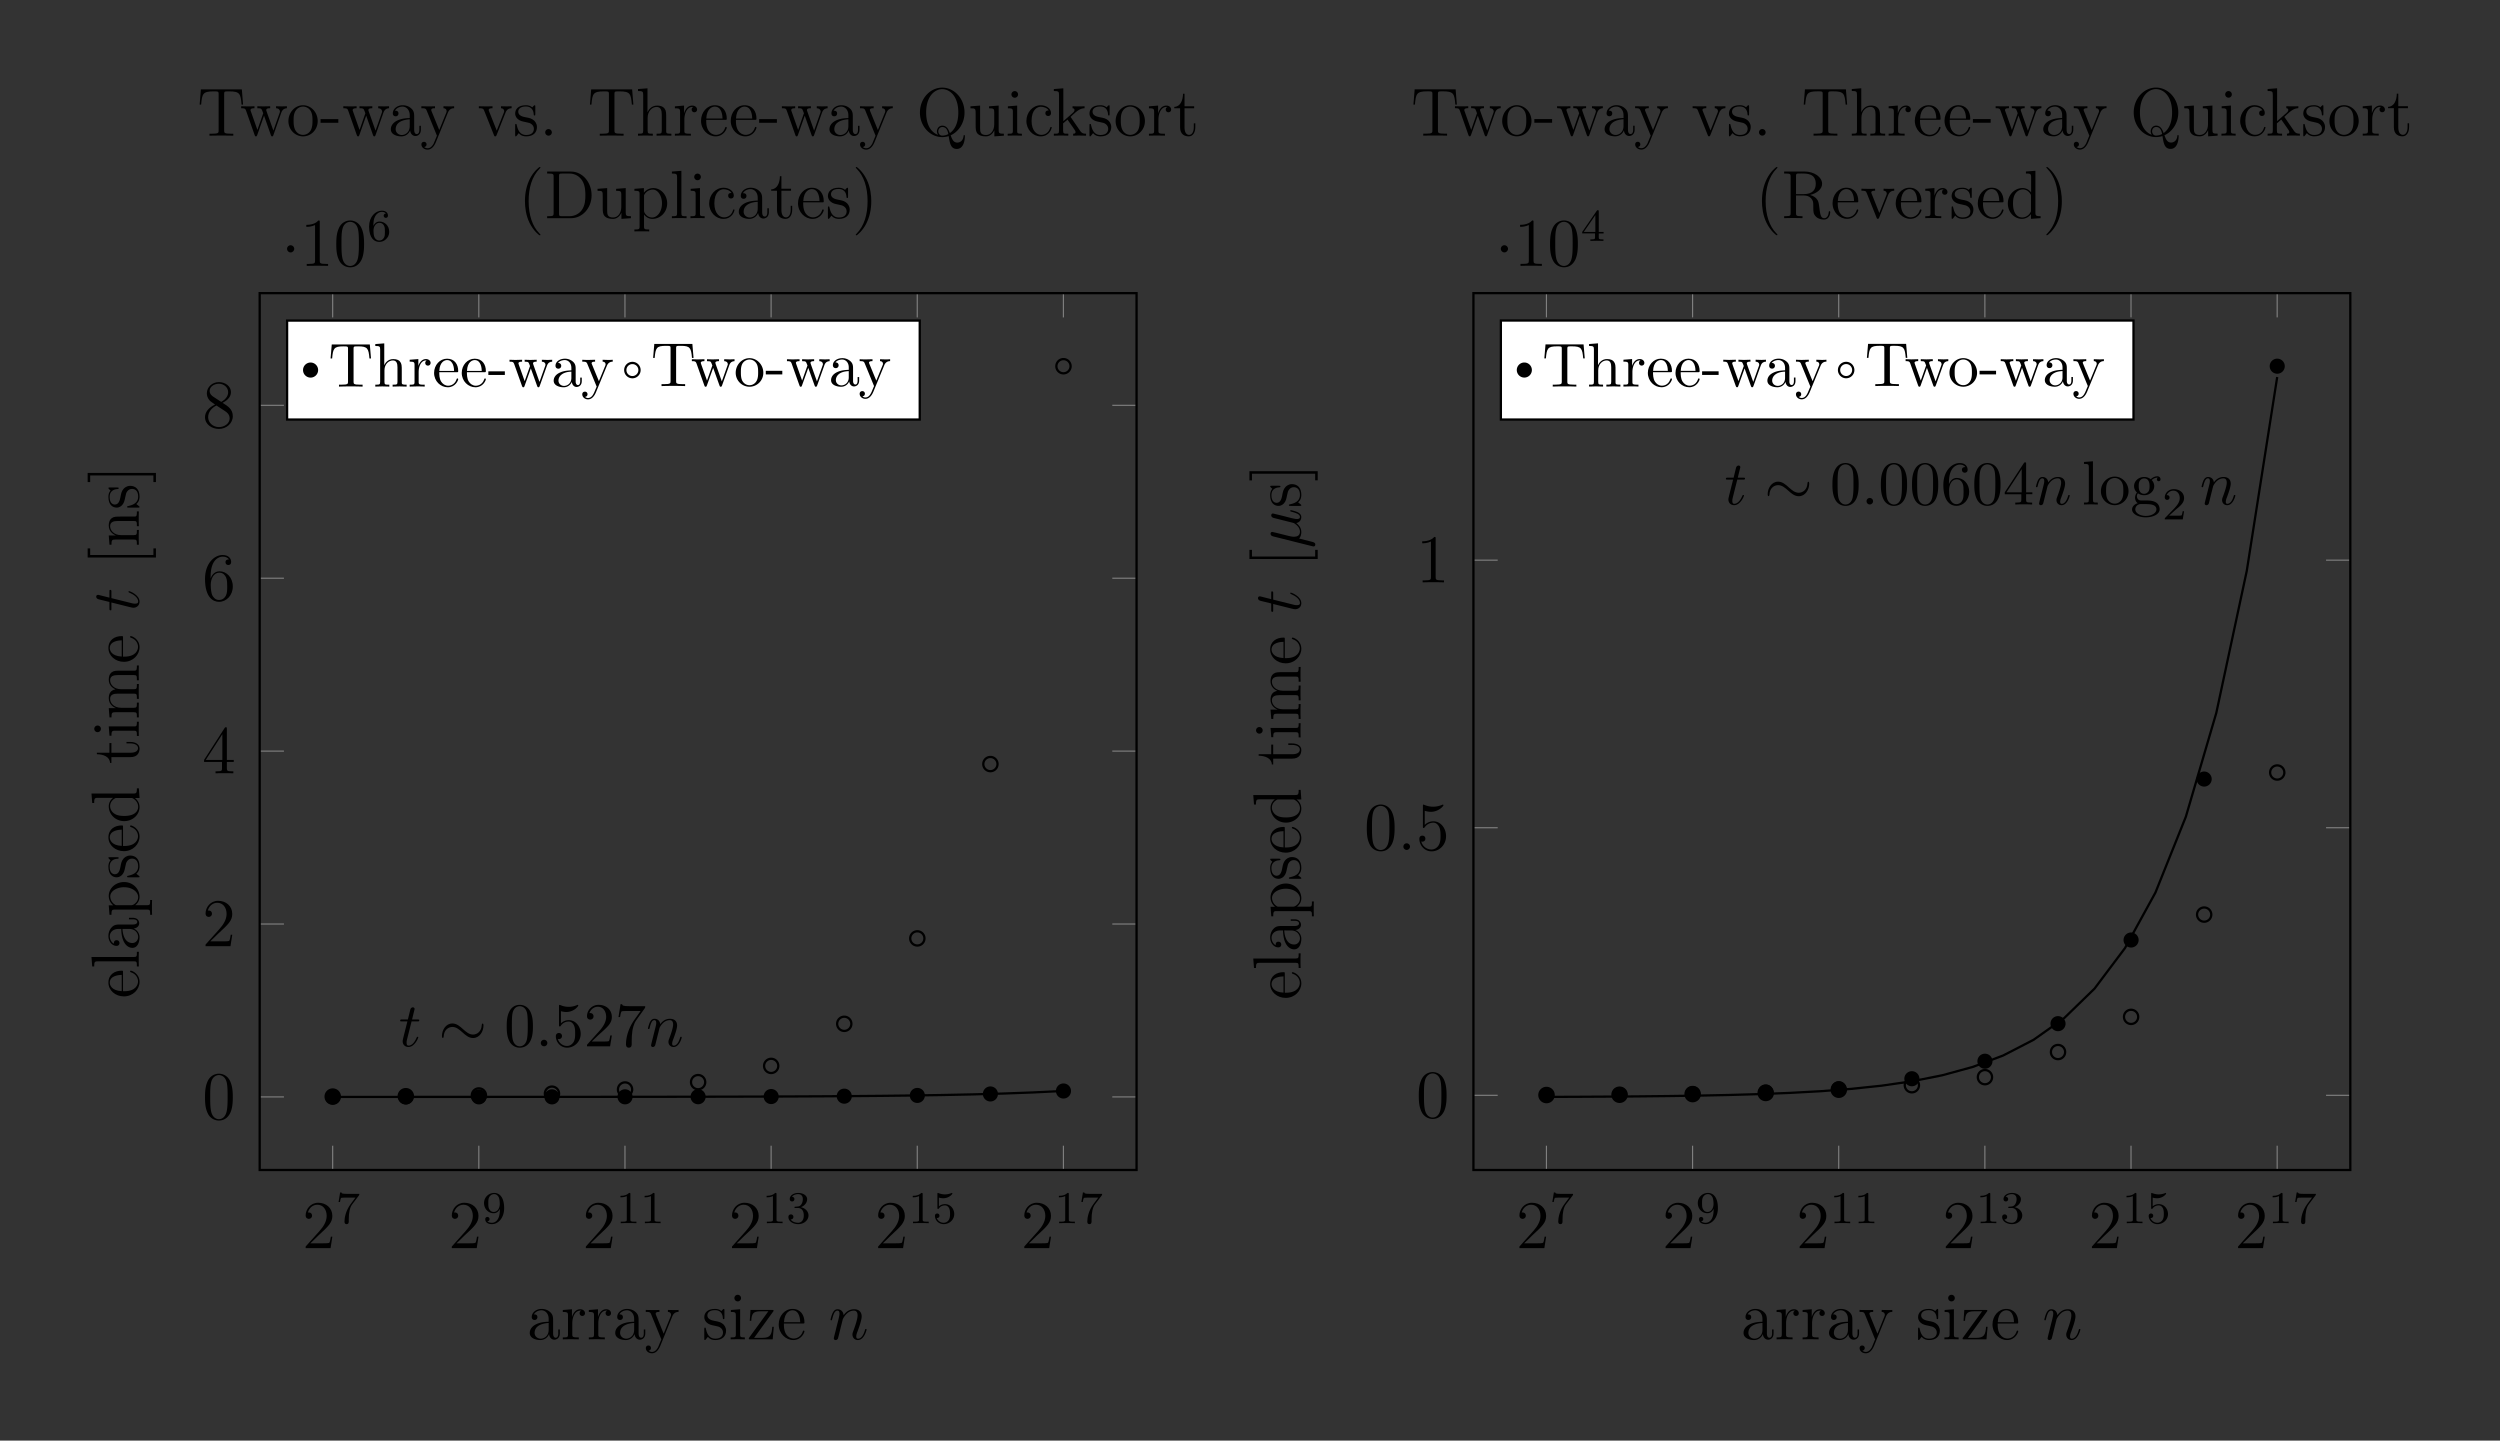 <svg xmlns="http://www.w3.org/2000/svg" xmlns:xlink="http://www.w3.org/1999/xlink" width="437.9pt" height="252.33pt" viewBox="0 0 437.9 252.33"><rect x="0" y="0" width="437.9" height="252.33" fill="#333333" stroke="none"/><defs><path id="aw" d="M1.722-.263c.3.275.742.383 1.148.383.766 0 1.292-.515 1.567-.885.12.633.622.885 1.04.885q.54 0 .862-.646c.191-.407.359-1.136.359-1.184 0-.06-.048-.108-.12-.108-.108 0-.12.06-.167.24-.18.705-.407 1.458-.897 1.458-.347 0-.371-.31-.371-.55 0-.275.107-.705.191-1.064l.335-1.292c.048-.227.18-.765.24-.98.071-.288.203-.802.203-.85 0-.18-.144-.299-.323-.299-.108 0-.36.048-.455.407l-.837 3.325c-.06.239-.06.263-.215.454-.144.204-.61.85-1.364.85-.67 0-.885-.491-.885-1.053 0-.347.108-.766.156-.969l.538-2.153c.06-.227.155-.61.155-.681 0-.192-.155-.3-.31-.3-.108 0-.371.037-.467.42L.371 2.068c-.012.06-.036.132-.036.203 0 .18.143.3.323.3.347 0 .418-.276.502-.61z"/><path id="am" d="M2.2-.574a.584.584 0 0 0-.573-.586.584.584 0 0 0-.586.574c0 .347.287.586.574.586A.584.584 0 0 0 2.2-.574"/><path id="E" d="M2.464-3.504c.024-.072.323-.67.765-1.053a1.74 1.74 0 0 1 1.184-.478c.479 0 .646.359.646.837 0 .682-.49 2.045-.73 2.691-.107.287-.167.443-.167.658 0 .538.37.969.945.969 1.112 0 1.53-1.759 1.53-1.83 0-.06-.047-.108-.119-.108-.107 0-.12.036-.18.24C6.065-.599 5.61-.12 5.144-.12c-.12 0-.311-.012-.311-.394 0-.3.131-.658.203-.826.24-.657.742-1.997.742-2.679 0-.717-.419-1.255-1.328-1.255-1.064 0-1.626.753-1.842 1.052-.036-.682-.526-1.052-1.052-1.052-.383 0-.646.227-.85.634C.49-4.21.324-3.492.324-3.444s.048.107.131.107c.096 0 .108-.012.18-.287.191-.73.407-1.411.885-1.411.275 0 .37.191.37.55 0 .263-.119.73-.203 1.1l-.335 1.292c-.047.227-.179.765-.239.98C1.03-.8.897-.238.897-.178c0 .167.132.299.311.299a.46.46 0 0 0 .407-.252c.024-.06.131-.478.191-.717l.263-1.077z"/><path id="K" d="M2.404-4.808h1.1c.228 0 .347 0 .347-.215 0-.132-.072-.132-.31-.132H2.487L2.93-6.9c.048-.167.048-.191.048-.275 0-.191-.155-.299-.31-.299-.097 0-.372.036-.467.419l-.467 1.901H.61c-.24 0-.347 0-.347.227 0 .12.084.12.311.12H1.64L.849-1.65c-.096.418-.131.538-.131.693C.718-.395 1.112.12 1.782.12c1.208 0 1.854-1.747 1.854-1.83 0-.072-.048-.108-.12-.108-.024 0-.072 0-.095.048-.012.012-.024.024-.108.215C3.062-.957 2.512-.12 1.818-.12c-.359 0-.383-.299-.383-.562 0-.012 0-.239.036-.382z"/><path id="x" d="M5.669-1.064v-.67h-.263v.67c0 .681-.287.777-.455.777-.454 0-.454-.634-.454-.813v-2.093c0-.646 0-1.125-.526-1.591-.419-.383-.957-.55-1.483-.55-.981 0-1.735.646-1.735 1.423 0 .347.228.514.503.514.287 0 .49-.203.49-.49 0-.49-.43-.49-.61-.49.275-.503.85-.718 1.328-.718.55 0 1.256.455 1.256 1.53v.48C1.316-3.05.407-2.046.407-1.126c0 .946 1.1 1.245 1.83 1.245A1.63 1.63 0 0 0 3.79-.933c.048.562.419.993.933.993.251 0 .945-.168.945-1.124m-1.95-.622C3.72-.514 2.847-.12 2.333-.12c-.586 0-1.076-.43-1.076-1.004 0-1.579 2.033-1.722 2.464-1.746z"/><path id="Y" d="M4.856-1.423c0-.108-.084-.108-.12-.108-.107 0-.12.036-.155.18-.263.849-.91 1.207-1.555 1.207-.73 0-1.698-.633-1.698-2.451 0-1.986 1.016-2.476 1.614-2.476.455 0 1.112.18 1.388.646-.144 0-.587 0-.587.49 0 .287.204.49.49.49.276 0 .503-.167.503-.514 0-.801-.837-1.375-1.806-1.375C1.53-5.334.42-4.09.42-2.584.419-1.051 1.567.12 2.919.12c1.578 0 1.937-1.436 1.937-1.543"/><path id="ab" d="M8.288-4.007c0-2.308-1.614-4.162-3.6-4.162H.502v.347h.24c.86 0 .897.12.897.562v6.351c0 .443-.036.562-.897.562h-.24V0h4.186c1.998 0 3.6-1.794 3.6-4.007M7.2-4.019c0 .67-.012 1.794-.694 2.68-.394.502-1.112.992-2.117.992H3.134c-.527 0-.55-.084-.55-.478v-6.518c0-.395.023-.479.55-.479h1.255c.993 0 1.782.479 2.273 1.268.538.85.538 2.057.538 2.535"/><path id="H" d="M6.16 0v-.347c-.814 0-.91-.084-.91-.67V-8.3l-1.662.131v.347c.813 0 .909.084.909.67v2.643a1.86 1.86 0 0 0-1.495-.765C1.615-5.274.419-4.102.419-2.571c0 1.519 1.136 2.69 2.451 2.69.91 0 1.436-.597 1.603-.825V.12zM4.472-1.4c0 .216 0 .252-.167.515-.287.419-.778.765-1.376.765-.31 0-1.602-.12-1.602-2.44 0-.86.143-1.339.406-1.734.24-.37.718-.741 1.316-.741.741 0 1.16.538 1.28.73.143.203.143.227.143.442z"/><path id="D" d="M4.868-1.423c0-.072-.06-.12-.132-.12-.096 0-.12.06-.143.12C4.282-.42 3.48-.143 2.978-.143s-1.71-.335-1.71-2.404v-.228H4.58c.263 0 .287 0 .287-.227 0-1.208-.646-2.332-2.093-2.332C1.41-5.334.359-4.102.359-2.62.359-1.041 1.579.12 2.906.12c1.424 0 1.962-1.292 1.962-1.543m-.742-1.579H1.28c.095-1.878 1.148-2.093 1.483-2.093 1.28 0 1.351 1.686 1.363 2.093"/><path id="V" d="M6.231 0v-.347c-.598 0-.897 0-.909-.359v-2.2c0-1.113 0-1.447-.275-1.83-.347-.467-.909-.538-1.315-.538-1.029 0-1.507.777-1.675 1.148h-.012V-8.3L.383-8.17v.347c.813 0 .909.084.909.67v6.267c0 .538-.132.538-.91.538V0c.312-.024.958-.024 1.292-.024.347 0 .993 0 1.304.024v-.347c-.765 0-.909 0-.909-.538V-3.11c0-1.255.825-1.925 1.567-1.925s.909.61.909 1.34v2.81c0 .538-.132.538-.91.538V0c.312-.024.958-.024 1.293-.024.346 0 .992 0 1.303.024"/><path id="S" d="M3.241-2.26v-.646H.131v.646z"/><path id="B" d="M2.882 0v-.347c-.777 0-.825-.06-.825-.526v-4.401l-1.626.131v.347c.765 0 .873.072.873.658v3.253c0 .538-.132.538-.91.538V0c.336-.024.91-.024 1.256-.024.132 0 .826 0 1.232.024m-.67-7.224a.58.58 0 1 0-.586.574.576.576 0 0 0 .587-.574"/><path id="Z" d="M5.98 0v-.347c-.323 0-.694 0-1.029-.49L3.35-3.17l-.084-.12c0-.036.754-.682.85-.777.824-.718 1.35-.73 1.602-.742v-.347c-.24.024-.55.024-.91.024-.31 0-.92 0-1.195-.024v.347c.203.012.347.12.347.311 0 .24-.251.455-.251.455l-1.71 1.506V-8.3L.334-8.17v.347c.813 0 .909.084.909.67v6.267c0 .538-.132.538-.91.538V0c.336-.024.91-.024 1.269-.024s.933 0 1.267.024v-.347c-.765 0-.909 0-.909-.538v-1.268l.766-.67 1.148 1.65c.18.252.263.384.263.551 0 .215-.167.275-.418.275V0c.299-.024.885-.024 1.208-.024.514 0 .538 0 1.052.024"/><path id="F" d="M2.966 0v-.347c-.765 0-.909 0-.909-.538V-8.3L.395-8.17v.347c.813 0 .909.084.909.67v6.267c0 .538-.132.538-.91.538V0c.336-.024.922-.024 1.28-.024s.957 0 1.292.024"/><path id="J" d="M9.484 0v-.347c-.598 0-.897 0-.909-.359v-2.2c0-1.113 0-1.447-.275-1.83-.347-.467-.909-.538-1.315-.538-.993 0-1.495.717-1.687 1.184-.167-.921-.813-1.184-1.566-1.184-1.16 0-1.615.992-1.71 1.232h-.013v-1.232l-1.626.131v.347c.813 0 .909.084.909.67v3.241c0 .538-.132.538-.91.538V0c.312-.024.958-.024 1.292-.024.347 0 .993 0 1.304.024v-.347c-.765 0-.909 0-.909-.538V-3.11c0-1.255.825-1.925 1.567-1.925s.909.61.909 1.34v2.81c0 .538-.132.538-.91.538V0c.312-.024.958-.024 1.293-.024.346 0 .992 0 1.303.024v-.347c-.765 0-.909 0-.909-.538V-3.11c0-1.255.825-1.925 1.567-1.925s.909.61.909 1.34v2.81c0 .538-.132.538-.909.538V0c.31-.024.957-.024 1.292-.024.346 0 .992 0 1.303.024"/><path id="R" d="M5.49-2.56c0-1.542-1.172-2.774-2.56-2.774C1.495-5.334.36-4.066.36-2.56.359-1.03 1.555.12 2.919.12c1.41 0 2.57-1.172 2.57-2.68m-.91-.107c0 .419 0 1.16-.31 1.722a1.56 1.56 0 0 1-1.34.801c-.442 0-.98-.19-1.327-.777-.323-.538-.335-1.244-.335-1.746 0-.455 0-1.184.37-1.722a1.53 1.53 0 0 1 1.28-.706c.467 0 .969.215 1.292.682.37.55.37 1.303.37 1.746"/><path id="G" d="M6.076-2.583c0-1.52-1.125-2.691-2.428-2.691-1.053 0-1.615.753-1.65.801v-.801l-1.663.131v.347c.837 0 .909.084.909.61v5.621c0 .538-.132.538-.91.538v.347c.312-.024.958-.024 1.293-.024.346 0 .992 0 1.303.024v-.347c-.765 0-.909 0-.909-.538v-2.08c.216.298.706.765 1.471.765 1.376 0 2.584-1.16 2.584-2.703m-.91 0c0 1.423-.813 2.463-1.733 2.463a1.4 1.4 0 0 1-.957-.382c-.275-.275-.455-.515-.455-.85v-2.463c0-.227 0-.24.132-.43a1.72 1.72 0 0 1 1.4-.766c.896 0 1.614 1.088 1.614 2.428"/><path id="aa" d="M3.887 2.906c0-.036 0-.06-.203-.263C2.488 1.435 1.818-.538 1.818-2.978c0-2.32.562-4.318 1.95-5.729.119-.108.119-.131.119-.167 0-.072-.06-.096-.108-.096-.155 0-1.136.861-1.722 2.033-.61 1.208-.885 2.488-.885 3.959 0 1.064.168 2.488.79 3.767.705 1.436 1.686 2.213 1.817 2.213.048 0 .108-.024.108-.096"/><path id="ac" d="M3.373-2.978c0-.909-.12-2.392-.79-3.78C1.878-8.192.897-8.97.765-8.97c-.047 0-.107.024-.107.096 0 .036 0 .06.203.263C2.057-7.403 2.727-5.43 2.727-2.99c0 2.32-.562 4.318-1.95 5.729-.12.107-.12.131-.12.167 0 .072.06.096.108.096.156 0 1.137-.861 1.723-2.033.61-1.22.885-2.512.885-3.947"/><path id="U" d="M2.2-.586a.58.58 0 0 0-.573-.574.577.577 0 0 0-.586.574.58.58 0 1 0 1.16 0"/><path id="W" d="M8.516.12c0-.12 0-.228-.12-.228-.096 0-.096.084-.108.168-.083.86-.67 1.148-1.088 1.148-.61 0-.885-.443-1.172-1.28C7.32-.634 8.456-2.129 8.456-4.054c0-2.476-1.818-4.366-3.9-4.366-2.128 0-3.91 1.914-3.91 4.366C.646-1.65 2.416.25 4.556.25c.395 0 .802-.072 1.125-.18.191 1.22.347 2.25 1.423 2.25 1.4 0 1.412-2.094 1.412-2.201M7.367-4.066c0 1.71-.526 2.942-1.483 3.612-.203-.598-.538-1.304-1.315-1.304-.598 0-.945.514-.945 1.005 0 .322.167.574.191.61-.885-.311-2.08-1.34-2.08-3.923 0-2.978 1.614-4.09 2.81-4.09 1.256 0 2.822 1.147 2.822 4.09M5.621-.287a2.3 2.3 0 0 1-1.064.275c-.515 0-.694-.466-.694-.753 0-.347.251-.754.706-.754.681 0 .92.562 1.052 1.232"/><path id="ax" d="M8.575-1.04c0-.072 0-.18-.131-.18-.12 0-.12.072-.132.191-.06.718-.406 1.041-.79 1.041-.55 0-.669-.562-.765-1.196l-.12-.897c-.083-.598-.13-.98-.49-1.352-.131-.131-.442-.454-1.1-.633 1.184-.275 2.105-1.029 2.105-1.95 0-1.16-1.351-2.153-3.074-2.153H.502v.347h.24c.86 0 .897.12.897.562v6.351c0 .443-.036.562-.897.562h-.24V0c.275-.024 1.256-.024 1.603-.024s1.34 0 1.615.024v-.347h-.24c-.86 0-.897-.12-.897-.562v-3.062h1.388c.466 0 .909.132 1.232.467.406.454.406.705.406 1.53 0 .945 0 1.256.526 1.77.18.18.682.455 1.352.455.933 0 1.088-1.04 1.088-1.292M6.04-6.017c0 1.04-.562 1.806-2.117 1.806h-1.34v-3.133c0-.276 0-.419.252-.467.107-.012.466-.012.705-.012.969 0 2.5 0 2.5 1.806"/><path id="y" d="M4.222-4.58c0-.36-.323-.694-.837-.694-1.017 0-1.364 1.1-1.436 1.327h-.011v-1.327l-1.603.131v.347c.813 0 .909.084.909.67v3.241c0 .538-.132.538-.91.538V0c.336-.024.994-.024 1.352-.024.323 0 1.172 0 1.448.024v-.347h-.24c-.873 0-.897-.131-.897-.562v-1.878c0-1.16.479-2.248 1.4-2.248.095 0 .12 0 .167.012-.096.048-.287.12-.287.442a.46.46 0 0 0 .466.479c.24 0 .479-.156.479-.479"/><path id="A" d="M4.21-1.519c0-.646-.395-1.028-.502-1.136-.431-.37-.754-.443-1.543-.586-.359-.072-1.232-.24-1.232-.957 0-.37.251-.92 1.327-.92 1.304 0 1.376 1.111 1.4 1.482.012.096.095.096.131.096.132 0 .132-.06.132-.275V-5.06c0-.215 0-.275-.12-.275-.095 0-.323.263-.406.37-.371-.298-.742-.37-1.125-.37-1.447 0-1.877.79-1.877 1.447 0 .132 0 .55.454.969.383.335.79.418 1.34.526.657.132.813.167 1.112.407.215.179.37.442.37.777 0 .514-.298 1.088-1.35 1.088C1.53-.12.956-.574.693-1.77c-.048-.215-.06-.24-.06-.24-.024-.047-.072-.047-.108-.047-.131 0-.131.06-.131.275v1.627c0 .215 0 .275.12.275.06 0 .071-.012.274-.264.06-.083.06-.107.24-.299.454.563 1.1.563 1.303.563C3.588.12 4.21-.574 4.21-1.52"/><path id="P" d="M8.025-5.442 7.81-8.109H.634L.419-5.442h.263c.167-1.89.275-2.32 2.164-2.32.216 0 .55 0 .646.024.24.036.251.18.251.454V-.92c0 .407 0 .574-1.172.574h-.43V0c.383-.024 1.614-.024 2.08-.024s1.711 0 2.094.024v-.347h-.43c-1.173 0-1.173-.167-1.173-.574v-6.363c0-.299.024-.406.216-.454.095-.024.442-.024.67-.024 1.889 0 1.997.43 2.164 2.32z"/><path id="I" d="M3.899-1.483v-.682h-.263v.658c0 .861-.347 1.363-.813 1.363-.814 0-.814-1.112-.814-1.315v-3.349h1.687v-.347H2.009v-2.2h-.263c-.012 1.124-.442 2.272-1.53 2.308v.24h1.016v3.324C1.232-.155 2.117.12 2.75.12c.753 0 1.148-.742 1.148-1.603"/><path id="X" d="M6.231 0v-.347c-.813 0-.909-.084-.909-.67v-4.257l-1.686.131v.347c.813 0 .909.084.909.67v2.14C4.545-.968 4.007-.12 3.11-.12c-.981 0-1.04-.562-1.04-1.196v-3.958l-1.687.131v.347c.909 0 .909.036.909 1.1v1.794c0 .742 0 1.172.358 1.567.288.311.778.455 1.388.455.203 0 .586 0 .993-.347.346-.275.538-.73.538-.73V.12z"/><path id="T" d="M5.956-4.808v-.347c-.347.024-.514.024-.885.024l-.98-.024v.347c.502.024.561.383.561.514 0 .108-.023.168-.083.311L3.349-.897 2.009-4.27c-.06-.167-.071-.167-.071-.227 0-.31.454-.31.67-.31v-.348c-.3.024-.922.024-1.245.024L.215-5.155v.347c.67 0 .79.048.933.419l1.71 4.281c.06.168.084.228.228.228.083 0 .155-.024.239-.228l1.555-3.91c.107-.264.31-.778 1.076-.79"/><path id="Q" d="M8.228-4.808v-.347c-.299.024-.514.024-.885.024l-1.016-.024v.347c.538.024.682.347.682.574 0 0 0 .096-.048.215L5.86-.885 4.663-4.27c-.06-.143-.06-.167-.06-.203 0-.335.443-.335.694-.335v-.347c-.335.024-.825.024-1.172.024L3.05-5.155v.347c.454 0 .61.024.741.18.06.071.204.466.287.705L3.062-1.005 1.914-4.258c-.06-.155-.06-.18-.06-.227 0-.323.466-.323.693-.323v-.347c-.299.024-.897.024-1.22.024L.216-5.155v.347c.61 0 .73.048.861.43L2.583-.095c.048.132.084.216.216.216.107 0 .167-.036.227-.228l1.196-3.408L5.418-.108c.06.192.12.228.227.228.132 0 .168-.084.215-.216l1.376-3.923c.263-.753.79-.777.992-.789"/><path id="z" d="M5.956-4.808v-.347c-.347.024-.514.024-.897.024l-.969-.024v.347c.443.024.55.3.55.514 0 .108-.023.168-.071.287L3.349-.993 2.02-4.246c-.072-.167-.072-.251-.072-.251 0-.31.42-.31.658-.31v-.348c-.31.024-.897.024-1.232.024l-1.16-.024v.347c.694 0 .79.06.945.43L2.942 0c-.526 1.268-.526 1.292-.574 1.387-.203.36-.526.814-1.064.814-.371 0-.598-.216-.598-.216s.418-.047.418-.466a.433.433 0 0 0-.442-.443c-.204 0-.455.12-.455.467 0 .454.443.897 1.077.897.67 0 1.16-.586 1.47-1.34l2.07-5.095c.323-.801.885-.813 1.112-.813"/><path id="C" d="M4.7-2.2h-.263C4.33-.838 4.127-.264 2.703-.264H1.256l3.3-4.557c.108-.131.108-.155.108-.203 0-.132-.083-.132-.287-.132H.622L.49-3.253h.263c.072-1.22.3-1.663 1.603-1.663h1.387l-3.42 4.7C.323 0 .347 0 .61 0h3.899z"/><path id="aj" d="M5.27-.971v-.611h-.273v.611c0 .633-.273.698-.393.698-.36 0-.404-.49-.404-.545V-3c0-.458 0-.884-.392-1.288a2.08 2.08 0 0 0-1.495-.6c-.895 0-1.647.513-1.647 1.233 0 .327.218.513.501.513a.48.48 0 0 0 .502-.502c0-.13-.054-.49-.556-.502.294-.382.829-.502 1.178-.502.535 0 1.157.426 1.157 1.397v.403c-.557.033-1.32.066-2.008.393-.818.371-1.09.939-1.09 1.419C.35-.153 1.406.12 2.094.12a1.51 1.51 0 0 0 1.429-.95c.044.437.338.895.85.895.23 0 .896-.152.896-1.036m-1.822-.556C3.448-.491 2.662-.12 2.17-.12c-.534 0-.982-.382-.982-.927 0-.6.458-1.506 2.259-1.571z"/><path id="ag" d="M4.528-1.298c0-.11-.088-.131-.142-.131-.098 0-.12.065-.142.153C3.862-.153 2.88-.153 2.771-.153c-.545 0-.982-.327-1.233-.73-.327-.524-.327-1.244-.327-1.637h3.044c.24 0 .273 0 .273-.23 0-1.08-.59-2.138-1.953-2.138-1.266 0-2.27 1.124-2.27 2.488 0 1.462 1.146 2.52 2.4 2.52 1.332 0 1.823-1.211 1.823-1.418m-.72-1.451H1.222c.065-1.626.982-1.899 1.353-1.899 1.123 0 1.233 1.473 1.233 1.899"/><path id="ae" d="M5.837 0v-.338c-.567 0-.84 0-.851-.328v-2.083c0-.939 0-1.277-.338-1.67-.153-.185-.513-.403-1.146-.403-.916 0-1.396.654-1.57 1.047H1.92v-3.797l-1.57.12v.339c.763 0 .85.076.85.61v5.674c0 .49-.12.49-.85.49V0l1.232-.033L2.804 0v-.338c-.731 0-.851 0-.851-.491v-2.008c0-1.134.775-1.745 1.473-1.745.687 0 .807.589.807 1.21v2.543c0 .49-.12.49-.85.49V0l1.232-.033z"/><path id="ah" d="M3.011-2.04v-.633H.12v.633z"/><path id="al" d="M5.139-2.335c0-1.396-1.091-2.553-2.411-2.553-1.364 0-2.423 1.19-2.423 2.553A2.435 2.435 0 0 0 2.717.12a2.43 2.43 0 0 0 2.422-2.455m-.906-.087c0 .393 0 .982-.24 1.462-.24.49-.72.807-1.265.807-.47 0-.95-.229-1.244-.73-.273-.48-.273-1.146-.273-1.539 0-.426 0-1.015.262-1.495a1.46 1.46 0 0 1 1.244-.73c.48 0 .949.24 1.232.708s.284 1.102.284 1.517"/><path id="af" d="M3.971-4.157c0-.349-.338-.665-.807-.665-.797 0-1.19.73-1.342 1.2v-1.2l-1.517.12v.338c.764 0 .851.076.851.611v2.924c0 .49-.12.49-.85.49V0l1.243-.033c.437 0 .95 0 1.386.033v-.338h-.23c-.807 0-.828-.12-.828-.513v-1.68c0-1.08.458-2.051 1.287-2.051.076 0 .098 0 .12.01a.47.47 0 0 0-.251.426c0 .306.23.47.47.47.195 0 .468-.132.468-.48"/><path id="ad" d="m7.473-4.931-.207-2.455H.6L.393-4.931h.273c.152-1.757.316-2.117 1.963-2.117.197 0 .48 0 .59.022.229.044.229.164.229.415v5.75c0 .37 0 .523-1.146.523h-.436V0c.447-.033 1.56-.033 2.062-.033S5.553-.033 6 0v-.338h-.437C4.42-.338 4.42-.491 4.42-.862v-5.75c0-.218 0-.37.196-.414.12-.022.415-.022.622-.022 1.647 0 1.81.36 1.964 2.117z"/><path id="ai" d="M7.67-4.364v-.338c-.24.022-.557.033-.797.033L5.86-4.702v.338c.392.01.632.207.632.524 0 .065 0 .087-.054.229L5.444-.818l-1.08-3.044c-.044-.131-.055-.153-.055-.207 0-.295.426-.295.644-.295v-.338l-1.135.033c-.327 0-.643-.011-.97-.033v.338c.403 0 .578.022.687.164.054.065.174.392.25.6L2.849-.96 1.81-3.873c-.054-.131-.054-.153-.054-.196 0-.295.425-.295.643-.295v-.338l-1.189.033-1.015-.033v.338c.546 0 .677.033.808.382L2.378-.12c.055.153.088.24.23.24s.163-.065.218-.218l1.102-3.088L5.04-.087c.044.12.077.207.219.207s.174-.098.218-.207l1.276-3.579c.197-.545.535-.687.917-.698"/><path id="ak" d="M5.542-4.364v-.338c-.25.022-.567.033-.818.033l-.95-.033v.338c.34.01.514.196.514.47 0 .108-.011.13-.066.261L3.12-.949 1.91-3.884c-.044-.11-.066-.153-.066-.196 0-.284.403-.284.61-.284v-.338l-1.188.033C.97-4.67.535-4.68.207-4.702v.338c.524 0 .731 0 .884.382L2.728 0l-.273.644c-.24.6-.546 1.353-1.244 1.353-.055 0-.305 0-.513-.197.338-.043.426-.284.426-.458A.44.44 0 0 0 .666.884c-.219 0-.459.142-.459.469 0 .49.459.884 1.004.884.687 0 1.135-.622 1.396-1.244l1.92-4.659c.284-.687.84-.698 1.015-.698"/><path id="r" d="M5.019-3.491c0-.873-.055-1.746-.437-2.553-.502-1.048-1.396-1.222-1.854-1.222-.655 0-1.452.284-1.899 1.298C.48-5.215.425-4.364.425-3.49c0 .818.044 1.8.491 2.63A2 2 0 0 0 2.716.24c.59 0 1.419-.23 1.899-1.266.35-.752.404-1.603.404-2.465M2.717 0C2.29 0 1.647-.273 1.45-1.32c-.12-.655-.12-1.658-.12-2.302 0-.698 0-1.418.087-2.008.208-1.298 1.026-1.396 1.299-1.396.36 0 1.08.196 1.287 1.276.11.611.11 1.44.11 2.128 0 .818 0 1.56-.12 2.258C3.828-.327 3.207 0 2.716 0"/><path id="u" d="m1.386-.84 1.156-1.124C4.244-3.469 4.899-4.059 4.899-5.15c0-1.243-.982-2.116-2.313-2.116a2.016 2.016 0 0 0-2.04 1.975c0 .61.545.61.578.61.185 0 .567-.13.567-.578a.55.55 0 0 0-.578-.567c-.087 0-.11 0-.142.011.25-.71.84-1.113 1.473-1.113.993 0 1.462.884 1.462 1.778 0 .873-.546 1.735-1.146 2.412L.666-.404c-.12.12-.12.142-.12.404h4.047L4.9-1.898h-.273c-.055.327-.131.807-.24.97-.077.088-.797.088-1.037.088z"/><path id="ar" d="M3.208-1.8v.949c0 .393-.022.513-.83.513H2.15V0c.448-.033 1.015-.033 1.473-.033s1.037 0 1.484.033v-.338h-.23c-.807 0-.828-.12-.828-.513v-.95h1.09v-.337h-1.09v-4.964c0-.219 0-.284-.175-.284-.098 0-.13 0-.218.13L.305-2.137v.338zm.065-.338H.611l2.662-4.07z"/><path id="t" d="M4.899-2.193c0-1.298-.895-2.39-2.073-2.39-.524 0-.993.175-1.386.557v-2.127c.218.065.578.142.927.142 1.342 0 2.106-.993 2.106-1.135 0-.066-.033-.12-.109-.12-.01 0-.033 0-.087.033a3.6 3.6 0 0 1-1.484.316c-.436 0-.938-.076-1.451-.305-.087-.033-.11-.033-.131-.033-.11 0-.11.087-.11.262v3.23c0 .195 0 .283.154.283.076 0 .098-.033.141-.098.12-.175.524-.764 1.408-.764.567 0 .84.502.927.698.175.404.197.83.197 1.375 0 .382 0 1.036-.262 1.494-.262.426-.666.71-1.168.71-.796 0-1.418-.579-1.603-1.222.032.01.065.021.185.021.36 0 .546-.272.546-.534s-.186-.535-.546-.535c-.153 0-.535.077-.535.578C.546-.818 1.299.24 2.52.24 3.786.24 4.9-.807 4.9-2.193"/><path id="aq" d="M1.44-3.578v-.262c0-2.76 1.353-3.153 1.91-3.153.261 0 .72.065.96.436-.164 0-.6 0-.6.491 0 .338.261.502.501.502.175 0 .502-.098.502-.524 0-.654-.48-1.178-1.385-1.178-1.397 0-2.87 1.407-2.87 3.818C.458-.535 1.724.24 2.738.24 3.95.24 4.986-.786 4.986-2.226c0-1.385-.971-2.433-2.182-2.433-.742 0-1.146.557-1.364 1.08M2.738-.065c-.687 0-1.014-.655-1.08-.819-.196-.512-.196-1.385-.196-1.582 0-.85.35-1.942 1.331-1.942.175 0 .676 0 1.015.677.196.403.196.96.196 1.494 0 .524 0 1.07-.185 1.462-.328.655-.83.71-1.08.71"/><path id="v" d="M5.193-6.644c.098-.131.098-.153.098-.382h-2.65c-1.332 0-1.354-.142-1.397-.35H.97l-.36 2.248h.273c.032-.174.13-.862.272-.993.077-.065.928-.065 1.07-.065h2.258c-.12.175-.982 1.364-1.222 1.724C2.28-2.99 1.92-1.472 1.92-.36c0 .11 0 .6.502.6s.502-.49.502-.6v-.556c0-.6.033-1.2.12-1.79.044-.25.196-1.189.676-1.865z"/><path id="au" d="M2.422-1.877c-.95 0-.95-1.09-.95-1.341 0-.295.012-.644.175-.917.088-.13.339-.436.775-.436.95 0 .95 1.09.95 1.342 0 .294-.012.643-.175.916-.088.131-.339.436-.775.436m-1.266.426c0-.044 0-.295.186-.513.425.306.873.338 1.08.338 1.015 0 1.767-.752 1.767-1.592 0-.404-.174-.808-.447-1.059.393-.37.786-.425.982-.425a.4.4 0 0 1 .11.01c-.12.044-.175.164-.175.295a.31.31 0 0 0 .316.317c.11 0 .316-.077.316-.328a.534.534 0 0 0-.556-.534c-.218 0-.698.065-1.157.513a1.82 1.82 0 0 0-1.156-.393C1.407-4.822.655-4.07.655-3.23c0 .48.24.894.512 1.123A1.5 1.5 0 0 0 .83-1.2c0 .338.142.753.48.97C.655-.043.305.426.305.863c0 .785 1.08 1.385 2.412 1.385 1.287 0 2.422-.556 2.422-1.407 0-.382-.153-.938-.71-1.244-.578-.305-1.21-.305-1.876-.305-.273 0-.742 0-.818-.011-.35-.044-.579-.382-.579-.731m1.572 3.448C1.626 1.997.873 1.44.873.862c0-.502.414-.906.894-.938h.644c.938 0 2.16 0 2.16.938 0 .589-.774 1.135-1.843 1.135"/><path id="as" d="m1.931-7.572-1.571.12v.339c.764 0 .851.076.851.61v5.674c0 .49-.12.49-.851.49V0c.36-.01.938-.033 1.211-.033S2.378-.01 2.782 0v-.338c-.73 0-.85 0-.85-.491z"/><path id="at" d="M5.139-2.335c0-1.396-1.091-2.553-2.411-2.553-1.364 0-2.423 1.19-2.423 2.553A2.435 2.435 0 0 0 2.717.12a2.43 2.43 0 0 0 2.422-2.455M2.728-.153c-.47 0-.95-.229-1.244-.73-.273-.48-.273-1.146-.273-1.539 0-.426 0-1.015.262-1.495a1.46 1.46 0 0 1 1.244-.73c.48 0 .949.24 1.232.708s.284 1.102.284 1.517c0 .393 0 .982-.24 1.462-.24.49-.72.807-1.265.807"/><path id="e" d="M2.503-5.077c0-.215-.016-.223-.232-.223-.326.319-.749.51-1.506.51v.263c.215 0 .646 0 1.108-.215v4.088c0 .295-.024.391-.781.391h-.28V0c.328-.024 1.013-.024 1.372-.024s1.052 0 1.379.024v-.263h-.28c-.757 0-.78-.096-.78-.39z"/><path id="av" d="M2.248-1.626c.127-.12.462-.382.59-.494.493-.454.964-.893.964-1.618 0-.948-.797-1.562-1.794-1.562-.956 0-1.586.725-1.586 1.435 0 .39.311.446.423.446a.41.41 0 0 0 .414-.423c0-.414-.398-.414-.494-.414a1.23 1.23 0 0 1 1.156-.781c.741 0 1.124.63 1.124 1.3 0 .828-.582 1.434-1.523 2.398L.518-.303C.422-.215.422-.199.422 0h3.149l.23-1.427h-.246c-.024.16-.088.558-.184.71-.048.063-.653.063-.78.063H1.17z"/><path id="f" d="M2.016-2.662c.63 0 1.029.462 1.029 1.3 0 .995-.566 1.29-.989 1.29-.438 0-1.036-.16-1.315-.582.287 0 .486-.183.486-.446a.423.423 0 0 0-.438-.438c-.215 0-.438.135-.438.454 0 .757.813 1.251 1.721 1.251 1.06 0 1.801-.733 1.801-1.53 0-.661-.526-1.267-1.339-1.442.63-.224 1.1-.766 1.1-1.403S2.917-5.3 2.088-5.3C1.235-5.3.59-4.838.59-4.232c0 .295.199.422.406.422a.39.39 0 0 0 .407-.406c0-.295-.255-.407-.43-.415.334-.438.948-.462 1.091-.462.207 0 .813.064.813.885 0 .558-.231.892-.343 1.02-.239.247-.422.263-.908.295-.152.008-.215.016-.215.12 0 .111.071.111.207.111z"/><path id="ao" d="M3.14-5.157c0-.159 0-.223-.167-.223-.104 0-.112.008-.191.12L.239-1.57v.263h2.248v.661c0 .295-.024.383-.638.383h-.183V0c.677-.024.693-.024 1.147-.024s.47 0 1.148.024v-.263h-.183c-.614 0-.638-.088-.638-.383v-.661h.845v-.263H3.14zm-.598.646v2.94H.518z"/><path id="g" d="M1.116-4.48c.103.033.422.112.757.112.996 0 1.602-.7 1.602-.82 0-.088-.056-.112-.096-.112-.016 0-.032 0-.103.04-.311.12-.678.215-1.108.215-.47 0-.86-.12-1.108-.215C.98-5.3.964-5.3.956-5.3c-.103 0-.103.088-.103.231v2.335c0 .144 0 .24.127.24.064 0 .088-.032.128-.096.095-.12.398-.526 1.076-.526.446 0 .661.366.733.518.136.287.151.653.151.964 0 .295-.008.725-.23 1.076a1.07 1.07 0 0 1-.893.486A1.295 1.295 0 0 1 .733-.917c.024.008.072.008.08.008.223 0 .398-.143.398-.39 0-.295-.23-.399-.39-.399-.144 0-.399.08-.399.423 0 .717.622 1.442 1.539 1.442.996 0 1.84-.773 1.84-1.761 0-.925-.669-1.745-1.61-1.745-.398 0-.772.127-1.075.398z"/><path id="n" d="M1.1-2.638c0-.662.056-1.243.343-1.73.239-.398.645-.725 1.147-.725.16 0 .526.024.71.303-.36.016-.39.287-.39.375-.001.239.182.374.374.374.143 0 .374-.087.374-.39 0-.479-.358-.869-1.076-.869C1.474-5.3.351-4.248.351-2.526.35-.366 1.355.167 2.128.167c.383 0 .797-.103 1.156-.446.318-.31.59-.646.59-1.339 0-1.044-.79-1.777-1.674-1.777-.574 0-.917.366-1.1.757M2.128-.072c-.422 0-.685-.295-.805-.518-.183-.358-.2-.9-.2-1.203 0-.79.431-1.38 1.045-1.38.398 0 .637.208.789.487.167.295.167.654.167 1.06s0 .757-.16 1.044c-.206.367-.485.51-.836.51"/><path id="c" d="M4.033-4.854c.072-.087.072-.103.072-.279H2.08c-.2 0-.446-.008-.645-.024-.415-.031-.423-.103-.447-.23H.741l-.27 1.68h.246c.016-.119.104-.669.215-.732.088-.04.686-.04.805-.04h1.69l-.82 1.1c-.91 1.211-1.1 2.47-1.1 3.1 0 .08 0 .446.374.446s.375-.358.375-.454v-.382c0-1.148.19-2.089.581-2.607z"/><path id="d" d="M3.124-2.351c0 1.945-.924 2.28-1.387 2.28-.167 0-.581-.025-.797-.272.351-.032.375-.295.375-.374a.364.364 0 0 0-.375-.375c-.143 0-.374.088-.374.39 0 .543.446.87 1.18.87 1.091 0 2.127-1.085 2.127-2.79 0-2.072-.916-2.678-1.737-2.678-.94 0-1.785.733-1.785 1.777 0 1.028.773 1.778 1.673 1.778.566 0 .909-.36 1.1-.766zm-1.068.382c-.366 0-.597-.167-.773-.462C1.1-2.726 1.1-3.108 1.1-3.515c0-.47 0-.805.215-1.132.2-.286.454-.446.829-.446.534 0 .765.526.789.566.167.39.175 1.012.175 1.172 0 .63-.342 1.386-1.052 1.386"/><path id="s" d="M2.095-.578c0-.317-.262-.578-.579-.578s-.578.261-.578.578S1.2 0 1.516 0s.579-.262.579-.578"/><path id="w" d="M.96-.644c-.033.164-.098.415-.098.47 0 .196.153.294.316.294.131 0 .328-.087.404-.305.01-.022.142-.535.207-.808l.24-.982c.066-.24.131-.48.186-.73.043-.186.13-.503.142-.546.163-.338.741-1.331 1.778-1.331.49 0 .589.403.589.764 0 .676-.535 2.072-.71 2.542-.097.25-.108.381-.108.501 0 .513.382.895.894.895 1.026 0 1.43-1.593 1.43-1.68 0-.11-.099-.11-.131-.11-.11 0-.11.033-.164.197C5.717-.73 5.357-.12 4.822-.12c-.185 0-.262-.11-.262-.36 0-.273.099-.535.197-.775.207-.578.665-1.778.665-2.4 0-.73-.469-1.167-1.254-1.167-.982 0-1.517.698-1.702.949-.055-.611-.502-.95-1.004-.95s-.71.426-.818.623a5.5 5.5 0 0 0-.328 1.058c0 .109.11.109.131.109.11 0 .12-.01.186-.25.185-.776.403-1.3.796-1.3.218 0 .338.143.338.503 0 .229-.032.349-.174.916z"/><path id="p" d="M2.247-4.364h1.026c.218 0 .327 0 .327-.218 0-.12-.109-.12-.305-.12h-.96c.393-1.55.447-1.768.447-1.833 0-.186-.13-.295-.316-.295-.033 0-.339.011-.437.393l-.425 1.735H.578c-.218 0-.327 0-.327.207 0 .131.087.131.305.131h.96C.731-1.266.687-1.08.687-.884c0 .59.415 1.004 1.004 1.004 1.113 0 1.735-1.593 1.735-1.68 0-.11-.088-.11-.131-.11-.098 0-.11.033-.164.154C2.662-.382 2.084-.12 1.713-.12c-.23 0-.338-.142-.338-.502 0-.262.021-.338.065-.524z"/><path id="l" d="M2.296-2.99c0-.347-.287-.634-.634-.634s-.633.287-.633.634.287.634.633.634.634-.287.634-.634"/><path id="a" d="M8.635-3.995c0-.263-.072-.382-.167-.382-.06 0-.156.083-.168.31-.048 1.149-.837 1.807-1.674 1.807-.754 0-1.328-.515-1.914-1.029-.61-.55-1.232-1.1-2.045-1.1-1.304 0-2.01 1.315-2.01 2.404 0 .382.156.382.168.382.132 0 .168-.239.168-.275.048-1.315.945-1.842 1.674-1.842.754 0 1.328.515 1.914 1.029.61.55 1.232 1.1 2.045 1.1 1.303 0 2.01-1.315 2.01-2.404"/><path id="h" d="M5.358-3.827c0-.993-.06-1.962-.49-2.87-.49-.993-1.352-1.256-1.938-1.256-.693 0-1.543.346-1.985 1.34C.61-5.86.49-5.12.49-3.828c0 1.16.084 2.033.515 2.882A2.13 2.13 0 0 0 2.918.251c1.04 0 1.639-.622 1.986-1.315.43-.897.454-2.07.454-2.763M2.918.012c-.382 0-1.16-.215-1.387-1.519-.132-.718-.132-1.627-.132-2.464 0-.98 0-1.865.192-2.571.203-.801.813-1.172 1.327-1.172.455 0 1.148.275 1.376 1.303.155.682.155 1.627.155 2.44 0 .802 0 1.71-.131 2.44C4.09-.215 3.337.012 2.918.012"/><path id="m" d="M3.444-7.666c0-.275 0-.287-.239-.287-.287.323-.885.765-2.117.765v.347c.275 0 .873 0 1.531-.311v6.231c0 .43-.036.574-1.088.574h-.37V0c.322-.024 1.482-.024 1.877-.024s1.543 0 1.866.024v-.347h-.371C3.48-.347 3.444-.49 3.444-.92z"/><path id="b" d="M5.262-2.01H5c-.036.204-.131.862-.25 1.053-.085.108-.766.108-1.125.108H1.41c.323-.275 1.053-1.04 1.364-1.328 1.818-1.674 2.487-2.296 2.487-3.48 0-1.375-1.088-2.296-2.475-2.296S.586-6.77.586-5.741c0 .61.526.61.562.61.251 0 .562-.18.562-.562 0-.335-.227-.562-.562-.562-.107 0-.131 0-.167.012.227-.813.873-1.364 1.65-1.364 1.017 0 1.639.85 1.639 1.95 0 1.017-.586 1.902-1.268 2.667L.586-.287V0h4.365z"/><path id="i" d="M4.318-7.786c0-.227 0-.287-.168-.287-.096 0-.131 0-.227.144l-3.6 5.585v.347h3.145V-.91c0 .443-.024.562-.897.562h-.239V0c.275-.024 1.22-.024 1.555-.024s1.292 0 1.567.024v-.347h-.24c-.86 0-.896-.12-.896-.562v-1.088h1.208v-.347H4.318zm-.79.933v4.509H.622z"/><path id="an" d="M1.53-6.853c.515.167.934.18 1.065.18 1.352 0 2.213-.993 2.213-1.16 0-.049-.024-.108-.096-.108-.024 0-.048 0-.155.047a3.9 3.9 0 0 1-1.555.323c-.79 0-1.352-.239-1.579-.335-.083-.035-.107-.035-.12-.035-.095 0-.095.071-.095.263v3.552c0 .215 0 .287.143.287.06 0 .072-.012.192-.156.335-.49.897-.777 1.495-.777.634 0 .945.586 1.04.79.204.466.216 1.052.216 1.506s0 1.136-.335 1.675c-.263.43-.73.73-1.256.73-.79 0-1.567-.539-1.782-1.412.06.024.131.036.191.036.204 0 .527-.12.527-.526 0-.335-.228-.527-.527-.527-.215 0-.526.108-.526.574 0 1.017.813 2.177 2.14 2.177 1.352 0 2.536-1.136 2.536-2.655 0-1.423-.956-2.607-2.212-2.607-.682 0-1.208.299-1.52.634z"/><path id="j" d="M1.471-4.162c0-3.026 1.471-3.504 2.117-3.504.43 0 .861.131 1.088.49-.143 0-.598 0-.598.49 0 .263.18.49.49.49.3 0 .503-.179.503-.526 0-.621-.454-1.231-1.495-1.231C2.069-7.953.49-6.411.49-3.78.49-.49 1.926.25 2.942.25c1.304 0 2.416-1.136 2.416-2.69 0-1.592-1.112-2.656-2.308-2.656-1.065 0-1.46.921-1.579 1.256zm1.471 4.09c-.753 0-1.112-.67-1.22-.92-.107-.312-.227-.898-.227-1.735 0-.945.43-2.129 1.507-2.129.658 0 1.005.443 1.184.85.191.442.191 1.04.191 1.554 0 .61 0 1.148-.227 1.603-.299.574-.73.777-1.208.777"/><path id="k" d="M3.564-4.318c.598-.322 1.471-.873 1.471-1.877 0-1.04-1.004-1.758-2.105-1.758-1.184 0-2.117.873-2.117 1.961 0 .407.12.813.455 1.22.131.155.143.167.98.753C1.088-3.48.49-2.679.49-1.806.49-.538 1.698.251 2.918.251c1.328 0 2.44-.98 2.44-2.236 0-1.22-.861-1.758-1.794-2.333M1.938-5.394c-.156-.108-.634-.419-.634-1.005 0-.777.813-1.267 1.614-1.267.861 0 1.627.622 1.627 1.483 0 .73-.526 1.315-1.22 1.698zM2.5-3.851l1.447.945c.31.203.86.574.86 1.303 0 .91-.92 1.531-1.877 1.531-1.016 0-1.89-.741-1.89-1.734 0-.933.682-1.686 1.46-2.045"/><path id="L" d="M2.99 2.99v-.443H1.83V-8.527h1.16v-.443H1.387V2.99z"/><path id="O" d="M1.854-8.97H.25v.443h1.16V2.547H.251v.443h1.603z"/><path id="M" d="M5.322-2.906c0-1.113 0-1.447-.275-1.83-.347-.467-.909-.538-1.315-.538-1.16 0-1.615.992-1.71 1.232h-.013v-1.232l-1.626.131v.347c.813 0 .909.084.909.67v3.241c0 .538-.132.538-.91.538V0c.312-.024.958-.024 1.292-.024.347 0 .993 0 1.304.024v-.347c-.765 0-.909 0-.909-.538V-3.11c0-1.255.825-1.925 1.567-1.925s.909.61.909 1.34v2.81c0 .538-.132.538-.91.538V0c.312-.024.958-.024 1.293-.024.346 0 .992 0 1.303.024v-.347c-.598 0-.897 0-.909-.359z"/><path id="N" d="M3.923-5.06c0-.214 0-.274-.12-.274-.095 0-.323.263-.406.37-.371-.298-.742-.37-1.125-.37-1.447 0-1.877.79-1.877 1.447 0 .132 0 .55.454.969.383.335.79.418 1.34.526.657.132.813.167 1.112.407.215.179.37.442.37.777 0 .514-.298 1.088-1.35 1.088C1.53-.12.956-.574.693-1.77c-.048-.215-.048-.227-.06-.24-.024-.047-.072-.047-.108-.047-.131 0-.131.06-.131.275v1.627c0 .215 0 .275.12.275.06 0 .071-.012.274-.264.06-.083.06-.107.24-.299.454.563 1.1.563 1.303.563C3.588.12 4.21-.574 4.21-1.52c0-.646-.395-1.028-.502-1.136-.431-.37-.754-.443-1.543-.586-.359-.072-1.232-.24-1.232-.957 0-.37.251-.92 1.327-.92 1.304 0 1.376 1.111 1.4 1.482.012.096.095.096.131.096.132 0 .132-.06.132-.275z"/><clipPath id="o"><path d="M45.484 204.935h153.595V51.347H45.484Z"/></clipPath><clipPath id="ap"><path d="M258.086 204.935h153.595V51.342H258.086Z"/></clipPath><use xlink:href="#a" id="q" transform="scale(.912)"/></defs><g fill="none" stroke-miterlimit="10"><path stroke="gray" stroke-width=".199" d="M58.272 204.935v-4.252m25.599 4.252v-4.252m25.598 4.252v-4.252m25.6 4.252v-4.252m25.598 4.252v-4.252m25.6 4.252v-4.252M58.271 51.347v4.252m25.599-4.252v4.252m25.598-4.252v4.252m25.6-4.252v4.252m25.598-4.252v4.252m25.6-4.252v4.252M45.484 192.136h4.25m-4.25-30.285h4.25m-4.25-30.286h4.25m-4.25-30.285h4.25m-4.25-30.285h4.25m149.345 121.141h-4.249m4.25-30.285h-4.25m4.25-30.286h-4.25m4.25-30.285h-4.25m4.25-30.285h-4.25"/><path stroke="#000" stroke-width=".399" d="M45.484 204.935V51.347h153.595v153.588z"/></g><use xlink:href="#b" x="-69.194" y="84.116" transform="translate(122.145 134.511)scale(1)"/><use xlink:href="#c" x="-63.312" y="79.743" transform="matrix(1 0 0 1 122.145 134.511)"/><use xlink:href="#b" x="-69.194" y="84.116" transform="translate(147.744 134.511)scale(1)"/><use xlink:href="#d" x="-63.312" y="79.743" transform="matrix(1 0 0 1 147.744 134.511)"/><use xlink:href="#b" x="-69.194" y="84.116" transform="translate(171.226 134.511)scale(1)"/><g transform="matrix(1 0 0 1 171.226 134.511)"><use xlink:href="#e" x="-63.312" y="79.743"/><use xlink:href="#e" x="-59.08" y="79.743"/></g><use xlink:href="#b" x="-69.194" y="84.116" transform="translate(196.825 134.511)scale(1)"/><g transform="matrix(1 0 0 1 196.825 134.511)"><use xlink:href="#e" x="-63.312" y="79.743"/><use xlink:href="#f" x="-59.08" y="79.743"/></g><use xlink:href="#b" x="-69.194" y="84.116" transform="translate(222.423 134.511)scale(1)"/><g transform="matrix(1 0 0 1 222.423 134.511)"><use xlink:href="#e" x="-63.312" y="79.743"/><use xlink:href="#g" x="-59.08" y="79.743"/></g><use xlink:href="#b" x="-69.194" y="84.116" transform="translate(248.022 134.511)scale(1)"/><g transform="matrix(1 0 0 1 248.022 134.511)"><use xlink:href="#e" x="-63.312" y="79.743"/><use xlink:href="#c" x="-59.08" y="79.743"/></g><use xlink:href="#h" x="-69.194" y="84.116" transform="translate(104.613 111.906)scale(1)"/><use xlink:href="#b" x="-69.194" y="84.116" transform="translate(104.613 81.621)scale(1)"/><use xlink:href="#i" x="-69.194" y="84.116" transform="translate(104.613 51.336)scale(1)"/><use xlink:href="#j" x="-69.194" y="84.116" transform="translate(104.613 21.05)scale(1)"/><use xlink:href="#k" x="-69.194" y="84.116" transform="translate(104.613 -9.235)scale(1)"/><g transform="translate(118.436 -37.542)scale(1)"><use xlink:href="#l" x="-69.194" y="84.116"/><use xlink:href="#m" x="-65.871" y="84.116"/><use xlink:href="#h" x="-60.023" y="84.116"/></g><use xlink:href="#n" x="-54.138" y="79.743" transform="matrix(1 0 0 1 118.436 -37.542)"/><g clip-path="url(#o)"><path fill="none" stroke="#000" stroke-miterlimit="10" stroke-width=".399" d="M58.284 192.135H68.95l5.333-.002h5.333l5.333-.001 5.333-.002 5.333-.002 5.333-.002 5.333-.004 5.333-.004 5.333-.007 5.333-.008 5.333-.01 5.333-.015 5.334-.02 5.333-.026 5.333-.035 5.333-.046 5.333-.062 5.333-.083 5.333-.11 5.333-.147 5.333-.197 5.333-.262"/><g transform="translate(139.014 99.184)scale(1)"><use xlink:href="#p" x="-69.172" y="84.089"/><use xlink:href="#q" x="-62.201" y="84.089"/><use xlink:href="#r" x="-50.685" y="84.089"/><use xlink:href="#s" x="-45.231" y="84.089"/><use xlink:href="#t" x="-42.199" y="84.089"/><use xlink:href="#u" x="-36.744" y="84.089"/><use xlink:href="#v" x="-31.289" y="84.089"/><use xlink:href="#w" x="-25.835" y="84.089"/></g></g><path d="M59.405 192.135a1.12 1.12 0 1 0-2.242 0 1.12 1.12 0 0 0 2.242 0"/><path fill="none" stroke="#000" stroke-miterlimit="10" stroke-width=".399" d="M59.405 192.135a1.12 1.12 0 1 0-2.242 0 1.12 1.12 0 0 0 2.242 0Z"/><path d="M72.204 192.134a1.12 1.12 0 1 0-2.241 0 1.12 1.12 0 0 0 2.241 0"/><path fill="none" stroke="#000" stroke-miterlimit="10" stroke-width=".399" d="M72.204 192.134a1.12 1.12 0 1 0-2.241 0 1.12 1.12 0 0 0 2.241 0Z"/><path d="M85.004 192.132a1.12 1.12 0 1 0-2.241 0 1.12 1.12 0 0 0 2.241 0"/><path fill="none" stroke="#000" stroke-miterlimit="10" stroke-width=".399" d="M85.004 192.132a1.12 1.12 0 1 0-2.241 0 1.12 1.12 0 0 0 2.241 0Z"/><path d="M97.804 192.128a1.12 1.12 0 1 0-2.242 0 1.12 1.12 0 0 0 2.242 0"/><path fill="none" stroke="#000" stroke-miterlimit="10" stroke-width=".399" d="M97.804 192.128a1.12 1.12 0 1 0-2.242 0 1.12 1.12 0 0 0 2.242 0Z"/><path d="M110.603 192.12a1.12 1.12 0 1 0-2.242 0 1.12 1.12 0 0 0 2.242 0"/><path fill="none" stroke="#000" stroke-miterlimit="10" stroke-width=".399" d="M110.603 192.12a1.12 1.12 0 1 0-2.242 0 1.12 1.12 0 0 0 2.242 0Z"/><path d="M123.402 192.103a1.12 1.12 0 1 0-2.242 0 1.12 1.12 0 0 0 2.242 0"/><path fill="none" stroke="#000" stroke-miterlimit="10" stroke-width=".399" d="M123.402 192.103a1.12 1.12 0 1 0-2.242 0 1.12 1.12 0 0 0 2.242 0Z"/><path d="M136.201 192.072a1.12 1.12 0 1 0-2.241 0 1.12 1.12 0 0 0 2.241 0"/><path fill="none" stroke="#000" stroke-miterlimit="10" stroke-width=".399" d="M136.201 192.072a1.12 1.12 0 1 0-2.241 0 1.12 1.12 0 0 0 2.241 0Z"/><path d="M149.002 192.006a1.12 1.12 0 1 0-2.242 0 1.12 1.12 0 0 0 2.242 0"/><path fill="none" stroke="#000" stroke-miterlimit="10" stroke-width=".399" d="M149.002 192.006a1.12 1.12 0 1 0-2.242 0 1.12 1.12 0 0 0 2.242 0Z"/><path d="M161.8 191.876a1.12 1.12 0 1 0-2.24 0 1.12 1.12 0 0 0 2.24 0"/><path fill="none" stroke="#000" stroke-miterlimit="10" stroke-width=".399" d="M161.8 191.876a1.12 1.12 0 1 0-2.24 0 1.12 1.12 0 0 0 2.24 0Z"/><path d="M174.6 191.617a1.12 1.12 0 1 0-2.241 0 1.12 1.12 0 0 0 2.241 0"/><path fill="none" stroke="#000" stroke-miterlimit="10" stroke-width=".399" d="M174.6 191.617a1.12 1.12 0 1 0-2.241 0 1.12 1.12 0 0 0 2.241 0Z"/><path d="M187.4 191.099a1.12 1.12 0 1 0-2.242 0 1.12 1.12 0 0 0 2.242 0"/><g fill="none" stroke="#000" stroke-miterlimit="10" stroke-width=".399"><path d="M187.4 191.099a1.12 1.12 0 1 0-2.242 0 1.12 1.12 0 0 0 2.242 0ZM59.53 192.082a1.245 1.245 0 1 0-2.491 0 1.245 1.245 0 0 0 2.49 0ZM72.329 192.015a1.245 1.245 0 1 0-2.49 0 1.245 1.245 0 0 0 2.49 0ZM85.129 191.88a1.245 1.245 0 1 0-2.491 0 1.245 1.245 0 0 0 2.49 0ZM97.928 191.567a1.245 1.245 0 1 0-2.49 0 1.245 1.245 0 0 0 2.49 0ZM110.728 190.836a1.245 1.245 0 1 0-2.491 0 1.245 1.245 0 0 0 2.49 0ZM123.527 189.547a1.245 1.245 0 1 0-2.491 0 1.245 1.245 0 0 0 2.49 0ZM136.326 186.704a1.245 1.245 0 1 0-2.49 0 1.245 1.245 0 0 0 2.49 0ZM149.126 179.332a1.245 1.245 0 1 0-2.49 0 1.245 1.245 0 0 0 2.49 0ZM161.925 164.371a1.245 1.245 0 1 0-2.49 0 1.245 1.245 0 0 0 2.49 0ZM174.725 133.836a1.245 1.245 0 1 0-2.49 0 1.245 1.245 0 0 0 2.49 0ZM187.525 64.147a1.245 1.245 0 1 0-2.491 0 1.245 1.245 0 0 0 2.49 0Z"/></g><g transform="translate(161.58 150.487)scale(1)"><use xlink:href="#x" x="-69.194" y="84.116"/><use xlink:href="#y" x="-63.333" y="84.116"/><use xlink:href="#y" x="-58.777" y="84.116"/><use xlink:href="#x" x="-54.22" y="84.116"/><use xlink:href="#z" x="-48.682" y="84.116"/><use xlink:href="#A" x="-38.612" y="84.116"/><use xlink:href="#B" x="-33.995" y="84.116"/><use xlink:href="#C" x="-30.742" y="84.116"/><use xlink:href="#D" x="-25.54" y="84.116"/><use xlink:href="#E" x="-16.427" y="84.116"/></g><g transform="rotate(-90 22.951 82.744)scale(1)"><use xlink:href="#D" x="-69.194" y="84.116"/><use xlink:href="#F" x="-63.991" y="84.116"/><use xlink:href="#x" x="-60.738" y="84.116"/><use xlink:href="#G" x="-54.878" y="84.116"/><use xlink:href="#A" x="-48.371" y="84.116"/><use xlink:href="#D" x="-43.755" y="84.116"/><use xlink:href="#H" x="-38.552" y="84.116"/><use xlink:href="#I" x="-28.159" y="84.116"/><use xlink:href="#B" x="-23.602" y="84.116"/><use xlink:href="#J" x="-20.349" y="84.116"/><use xlink:href="#D" x="-10.59" y="84.116"/><use xlink:href="#K" x="-1.477" y="84.116"/><use xlink:href="#L" x="6.652" y="84.116"/><use xlink:href="#M" x="9.893" y="84.116"/><use xlink:href="#N" x="16.387" y="84.116"/><use xlink:href="#O" x="21.004" y="84.116"/></g><g transform="translate(103.745 -45.897)scale(1)"><use xlink:href="#P" x="-69.194" y="69.665"/><use xlink:href="#Q" x="-61.719" y="69.665"/><use xlink:href="#R" x="-53.586" y="69.665"/><use xlink:href="#S" x="-47.726" y="69.665"/><use xlink:href="#Q" x="-43.827" y="69.665"/><use xlink:href="#x" x="-35.694" y="69.665"/><use xlink:href="#z" x="-30.156" y="69.665"/><use xlink:href="#T" x="-20.086" y="69.665"/><use xlink:href="#A" x="-13.903" y="69.665"/><use xlink:href="#U" x="-9.286" y="69.665"/><use xlink:href="#P" x="-.83" y="69.665"/><use xlink:href="#V" x="7.625" y="69.665"/><use xlink:href="#y" x="14.132" y="69.665"/><use xlink:href="#D" x="18.688" y="69.665"/><use xlink:href="#D" x="23.891" y="69.665"/><use xlink:href="#S" x="29.094" y="69.665"/><use xlink:href="#Q" x="32.992" y="69.665"/><use xlink:href="#x" x="41.137" y="69.665"/><use xlink:href="#z" x="46.675" y="69.665"/><use xlink:href="#W" x="56.745" y="69.665"/><use xlink:href="#X" x="65.859" y="69.665"/><use xlink:href="#B" x="72.365" y="69.665"/><use xlink:href="#Y" x="75.618" y="69.665"/><use xlink:href="#Z" x="80.51" y="69.665"/><use xlink:href="#A" x="86.693" y="69.665"/><use xlink:href="#R" x="91.309" y="69.665"/><use xlink:href="#y" x="97.17" y="69.665"/><use xlink:href="#I" x="101.727" y="69.665"/><use xlink:href="#aa" x="-12.966" y="84.116"/><use xlink:href="#ab" x="-8.409" y="84.116"/><use xlink:href="#X" x=".537" y="84.116"/><use xlink:href="#G" x="7.043" y="84.116"/><use xlink:href="#F" x="13.549" y="84.116"/><use xlink:href="#B" x="16.802" y="84.116"/><use xlink:href="#Y" x="20.055" y="84.116"/><use xlink:href="#x" x="25.258" y="84.116"/><use xlink:href="#I" x="31.118" y="84.116"/><use xlink:href="#D" x="35.675" y="84.116"/><use xlink:href="#A" x="40.878" y="84.116"/><use xlink:href="#ac" x="45.494" y="84.116"/></g><path fill="#fff" d="M50.29 73.488H161.1V56.154H50.29Z"/><path fill="none" stroke="#000" stroke-miterlimit="10" stroke-width=".399" d="M50.29 73.488H161.1V56.154H50.29Z"/><path d="M55.522 64.821a1.12 1.12 0 1 0-2.242 0 1.12 1.12 0 0 0 2.242 0"/><path fill="none" stroke="#000" stroke-miterlimit="10" stroke-width=".399" d="M55.522 64.821a1.12 1.12 0 1 0-2.242 0 1.12 1.12 0 0 0 2.242 0Z"/><g transform="translate(97.437 -16.372)scale(1)"><use xlink:href="#ad" x="-39.926" y="84.089"/><use xlink:href="#ae" x="-32.049" y="84.089"/><use xlink:href="#af" x="-25.983" y="84.089"/><use xlink:href="#ag" x="-21.707" y="84.089"/><use xlink:href="#ag" x="-16.863" y="84.089"/><use xlink:href="#ah" x="-12.019" y="84.089"/><use xlink:href="#ai" x="-8.385" y="84.089"/><use xlink:href="#aj" x="-.803" y="84.089"/><use xlink:href="#ak" x="4.346" y="84.089"/></g><path fill="none" stroke="#000" stroke-miterlimit="10" stroke-width=".399" d="M112.015 64.821a1.245 1.245 0 1 0-2.49 0 1.245 1.245 0 0 0 2.49 0Z"/><g transform="translate(101.391 -16.465)scale(1)"><use xlink:href="#ad" x="12.617" y="84.089"/><use xlink:href="#ai" x="19.599" y="84.089"/><use xlink:href="#al" x="27.171" y="84.089"/><use xlink:href="#ah" x="32.626" y="84.089"/><use xlink:href="#ai" x="36.259" y="84.089"/><use xlink:href="#aj" x="43.831" y="84.089"/><use xlink:href="#ak" x="48.98" y="84.089"/></g><g fill="none" stroke-miterlimit="10"><path stroke="gray" stroke-width=".199" d="M270.874 204.935v-4.252m25.599 4.252v-4.252m25.598 4.252v-4.252m25.6 4.252v-4.252m25.598 4.252v-4.252m25.6 4.252v-4.252M270.873 51.342v4.251m25.599-4.251v4.251m25.598-4.251v4.251m25.6-4.251v4.251m25.598-4.251v4.251m25.6-4.251v4.251M258.086 191.855h4.25m-4.25-46.869h4.25m-4.25-46.868h4.25m149.345 93.737h-4.249m4.25-46.869h-4.25m4.25-46.868h-4.25"/><path stroke="#000" stroke-width=".399" d="M258.086 204.935V51.342h153.595v153.593z"/></g><use xlink:href="#b" x="-60.085" y="84.116" transform="translate(325.642 134.512)scale(1)"/><use xlink:href="#c" x="-54.207" y="79.742" transform="matrix(1 0 0 1 325.642 134.512)"/><use xlink:href="#b" x="-60.085" y="84.116" transform="translate(351.241 134.512)scale(1)"/><use xlink:href="#d" x="-54.207" y="79.742" transform="matrix(1 0 0 1 351.241 134.512)"/><use xlink:href="#b" x="-60.085" y="84.116" transform="translate(374.723 134.512)scale(1)"/><g transform="matrix(1 0 0 1 374.723 134.512)"><use xlink:href="#e" x="-54.207" y="79.742"/><use xlink:href="#e" x="-49.975" y="79.742"/></g><use xlink:href="#b" x="-60.085" y="84.116" transform="translate(400.322 134.512)scale(1)"/><g transform="matrix(1 0 0 1 400.322 134.512)"><use xlink:href="#e" x="-54.207" y="79.742"/><use xlink:href="#f" x="-49.975" y="79.742"/></g><use xlink:href="#b" x="-60.085" y="84.116" transform="translate(425.92 134.512)scale(1)"/><g transform="matrix(1 0 0 1 425.92 134.512)"><use xlink:href="#e" x="-54.207" y="79.742"/><use xlink:href="#g" x="-49.975" y="79.742"/></g><use xlink:href="#b" x="-60.085" y="84.116" transform="translate(451.519 134.512)scale(1)"/><g transform="matrix(1 0 0 1 451.519 134.512)"><use xlink:href="#e" x="-54.207" y="79.742"/><use xlink:href="#c" x="-49.975" y="79.742"/></g><use xlink:href="#h" x="-60.085" y="84.116" transform="translate(308.11 111.625)scale(1)"/><g transform="translate(299.005 64.757)scale(1)"><use xlink:href="#h" x="-60.085" y="84.116"/><use xlink:href="#am" x="-54.23" y="84.116"/><use xlink:href="#an" x="-50.977" y="84.116"/></g><use xlink:href="#m" x="-60.085" y="84.116" transform="translate(308.11 17.888)scale(1)"/><g transform="translate(321.933 -37.547)scale(1)"><use xlink:href="#l" x="-60.085" y="84.116"/><use xlink:href="#m" x="-56.764" y="84.116"/><use xlink:href="#h" x="-50.915" y="84.116"/></g><use xlink:href="#ao" x="-45.034" y="79.742" transform="matrix(1 0 0 1 321.933 -37.547)"/><g clip-path="url(#ap)"><path fill="none" stroke="#000" stroke-miterlimit="10" stroke-width=".399" d="m270.886 192.135 5.333-.021 5.333-.03 5.333-.04 5.333-.058 5.333-.08 5.333-.11 5.333-.153 5.333-.212 5.333-.293 5.333-.406 5.333-.559 5.333-.77 5.333-1.06 5.333-1.46 5.334-2.005 5.332-2.754 5.334-3.778 5.333-5.18 5.333-7.099 5.333-9.719 5.333-13.3 5.333-18.187 5.333-24.86 5.333-33.959"/><g transform="translate(362.122 4.281)scale(1)"><use xlink:href="#p" x="-60.066" y="84.089"/><use xlink:href="#q" x="-53.096" y="84.089"/><use xlink:href="#r" x="-41.58" y="84.089"/><use xlink:href="#s" x="-36.125" y="84.089"/><use xlink:href="#r" x="-33.095" y="84.089"/><use xlink:href="#r" x="-27.64" y="84.089"/><use xlink:href="#aq" x="-22.185" y="84.089"/><use xlink:href="#r" x="-16.73" y="84.089"/><use xlink:href="#ar" x="-11.275" y="84.089"/><use xlink:href="#w" x="-5.819" y="84.089"/><use xlink:href="#as" x="2.547" y="84.089"/><use xlink:href="#at" x="5.569" y="84.089"/><use xlink:href="#au" x="11.024" y="84.089"/></g><use xlink:href="#av" x="16.638" y="86.7" transform="matrix(1 0 0 1 362.122 4.281)"/><use xlink:href="#w" x="23.191" y="84.089" transform="translate(362.122 4.281)scale(1)"/></g><path d="M272.007 191.795a1.12 1.12 0 1 0-2.242 0 1.12 1.12 0 0 0 2.242 0"/><path fill="none" stroke="#000" stroke-miterlimit="10" stroke-width=".399" d="M272.007 191.795a1.12 1.12 0 1 0-2.242 0 1.12 1.12 0 0 0 2.242 0Z"/><path d="M284.806 191.728a1.12 1.12 0 1 0-2.241 0 1.12 1.12 0 0 0 2.241 0"/><path fill="none" stroke="#000" stroke-miterlimit="10" stroke-width=".399" d="M284.806 191.728a1.12 1.12 0 1 0-2.241 0 1.12 1.12 0 0 0 2.241 0Z"/><path d="M297.606 191.563a1.12 1.12 0 1 0-2.241 0 1.12 1.12 0 0 0 2.241 0"/><path fill="none" stroke="#000" stroke-miterlimit="10" stroke-width=".399" d="M297.606 191.563a1.12 1.12 0 1 0-2.241 0 1.12 1.12 0 0 0 2.241 0Z"/><path d="M310.406 191.26a1.12 1.12 0 1 0-2.242 0 1.12 1.12 0 0 0 2.242 0"/><path fill="none" stroke="#000" stroke-miterlimit="10" stroke-width=".399" d="M310.406 191.26a1.12 1.12 0 1 0-2.242 0 1.12 1.12 0 0 0 2.242 0Z"/><path d="M323.205 190.686a1.12 1.12 0 1 0-2.242 0 1.12 1.12 0 0 0 2.242 0"/><path fill="none" stroke="#000" stroke-miterlimit="10" stroke-width=".399" d="M323.205 190.686a1.12 1.12 0 1 0-2.242 0 1.12 1.12 0 0 0 2.242 0Z"/><path d="M336.004 188.95a1.12 1.12 0 1 0-2.242 0 1.12 1.12 0 0 0 2.242 0"/><path fill="none" stroke="#000" stroke-miterlimit="10" stroke-width=".399" d="M336.004 188.95a1.12 1.12 0 1 0-2.242 0 1.12 1.12 0 0 0 2.242 0Z"/><path d="M348.803 185.885a1.12 1.12 0 1 0-2.241 0 1.12 1.12 0 0 0 2.241 0"/><path fill="none" stroke="#000" stroke-miterlimit="10" stroke-width=".399" d="M348.803 185.885a1.12 1.12 0 1 0-2.241 0 1.12 1.12 0 0 0 2.241 0Z"/><path d="M361.604 179.305a1.12 1.12 0 1 0-2.242 0 1.12 1.12 0 0 0 2.241 0"/><path fill="none" stroke="#000" stroke-miterlimit="10" stroke-width=".399" d="M361.604 179.305a1.12 1.12 0 1 0-2.242 0 1.12 1.12 0 0 0 2.241 0Z"/><path d="M374.403 164.653a1.12 1.12 0 1 0-2.242 0 1.12 1.12 0 0 0 2.242 0"/><path fill="none" stroke="#000" stroke-miterlimit="10" stroke-width=".399" d="M374.403 164.653a1.12 1.12 0 1 0-2.242 0 1.12 1.12 0 0 0 2.242 0Z"/><path d="M387.202 136.46a1.12 1.12 0 1 0-2.241 0 1.12 1.12 0 0 0 2.241 0"/><path fill="none" stroke="#000" stroke-miterlimit="10" stroke-width=".399" d="M387.202 136.46a1.12 1.12 0 1 0-2.241 0 1.12 1.12 0 0 0 2.241 0Z"/><path d="M400.002 64.142a1.12 1.12 0 1 0-2.242 0 1.12 1.12 0 0 0 2.242 0"/><g fill="none" stroke="#000" stroke-miterlimit="10" stroke-width=".399"><path d="M400.002 64.142a1.12 1.12 0 1 0-2.242 0 1.12 1.12 0 0 0 2.242 0ZM272.132 191.807a1.245 1.245 0 1 0-2.491 0 1.245 1.245 0 0 0 2.49 0ZM284.931 191.754a1.245 1.245 0 1 0-2.49 0 1.245 1.245 0 0 0 2.49 0ZM297.73 191.64a1.245 1.245 0 1 0-2.49 0 1.245 1.245 0 0 0 2.49 0ZM310.53 191.442a1.245 1.245 0 1 0-2.49 0 1.245 1.245 0 0 0 2.49 0ZM323.33 190.876a1.245 1.245 0 1 0-2.491 0 1.245 1.245 0 0 0 2.49 0ZM336.129 190.093a1.245 1.245 0 1 0-2.491 0 1.245 1.245 0 0 0 2.49 0ZM348.928 188.678a1.245 1.245 0 1 0-2.49 0 1.245 1.245 0 0 0 2.49 0ZM361.728 184.276a1.245 1.245 0 1 0-2.49 0 1.245 1.245 0 0 0 2.49 0ZM374.527 178.115a1.245 1.245 0 1 0-2.49 0 1.245 1.245 0 0 0 2.49 0ZM387.327 160.2a1.245 1.245 0 1 0-2.49 0 1.245 1.245 0 0 0 2.49 0ZM400.127 135.314a1.245 1.245 0 1 0-2.491 0 1.245 1.245 0 0 0 2.49 0Z"/></g><g transform="translate(365.077 150.487)scale(1)"><use xlink:href="#x" x="-60.085" y="84.116"/><use xlink:href="#y" x="-54.225" y="84.116"/><use xlink:href="#y" x="-49.668" y="84.116"/><use xlink:href="#x" x="-45.111" y="84.116"/><use xlink:href="#z" x="-39.574" y="84.116"/><use xlink:href="#A" x="-29.503" y="84.116"/><use xlink:href="#B" x="-24.887" y="84.116"/><use xlink:href="#C" x="-21.634" y="84.116"/><use xlink:href="#D" x="-16.431" y="84.116"/><use xlink:href="#E" x="-7.318" y="84.116"/></g><g transform="rotate(-90 129.385 -14.319)scale(1)"><use xlink:href="#D" x="-60.085" y="84.116"/><use xlink:href="#F" x="-54.883" y="84.116"/><use xlink:href="#x" x="-51.629" y="84.116"/><use xlink:href="#G" x="-45.769" y="84.116"/><use xlink:href="#A" x="-39.263" y="84.116"/><use xlink:href="#D" x="-34.646" y="84.116"/><use xlink:href="#H" x="-29.444" y="84.116"/><use xlink:href="#I" x="-19.05" y="84.116"/><use xlink:href="#B" x="-14.494" y="84.116"/><use xlink:href="#J" x="-11.24" y="84.116"/><use xlink:href="#D" x="-1.481" y="84.116"/><use xlink:href="#K" x="7.632" y="84.116"/><use xlink:href="#L" x="15.759" y="84.116"/><use xlink:href="#aw" x="19.013" y="84.116"/><use xlink:href="#N" x="26.058" y="84.116"/><use xlink:href="#O" x="30.675" y="84.116"/></g><g transform="translate(307.242 -45.903)scale(1)"><use xlink:href="#P" x="-60.085" y="69.664"/><use xlink:href="#Q" x="-52.61" y="69.664"/><use xlink:href="#R" x="-44.477" y="69.664"/><use xlink:href="#S" x="-38.617" y="69.664"/><use xlink:href="#Q" x="-34.718" y="69.664"/><use xlink:href="#x" x="-26.585" y="69.664"/><use xlink:href="#z" x="-21.048" y="69.664"/><use xlink:href="#T" x="-10.977" y="69.664"/><use xlink:href="#A" x="-4.794" y="69.664"/><use xlink:href="#U" x="-.177" y="69.664"/><use xlink:href="#P" x="8.278" y="69.664"/><use xlink:href="#V" x="16.734" y="69.664"/><use xlink:href="#y" x="23.24" y="69.664"/><use xlink:href="#D" x="27.797" y="69.664"/><use xlink:href="#D" x="33" y="69.664"/><use xlink:href="#S" x="38.202" y="69.664"/><use xlink:href="#Q" x="42.101" y="69.664"/><use xlink:href="#x" x="50.246" y="69.664"/><use xlink:href="#z" x="55.783" y="69.664"/><use xlink:href="#W" x="65.854" y="69.664"/><use xlink:href="#X" x="74.967" y="69.664"/><use xlink:href="#B" x="81.473" y="69.664"/><use xlink:href="#Y" x="84.727" y="69.664"/><use xlink:href="#Z" x="89.618" y="69.664"/><use xlink:href="#A" x="95.802" y="69.664"/><use xlink:href="#R" x="100.418" y="69.664"/><use xlink:href="#y" x="106.279" y="69.664"/><use xlink:href="#I" x="110.835" y="69.664"/><use xlink:href="#aa" x=".209" y="84.116"/><use xlink:href="#ax" x="4.766" y="84.116"/><use xlink:href="#D" x="13.389" y="84.116"/><use xlink:href="#T" x="18.592" y="84.116"/><use xlink:href="#D" x="24.452" y="84.116"/><use xlink:href="#y" x="29.655" y="84.116"/><use xlink:href="#A" x="34.211" y="84.116"/><use xlink:href="#D" x="38.828" y="84.116"/><use xlink:href="#H" x="44.031" y="84.116"/><use xlink:href="#ac" x="50.537" y="84.116"/></g><path fill="#fff" d="M262.893 73.483h110.809V56.149h-110.81Z"/><path fill="none" stroke="#000" stroke-miterlimit="10" stroke-width=".399" d="M262.893 73.483h110.809V56.149h-110.81Z"/><path d="M268.123 64.816a1.12 1.12 0 1 0-2.242 0 1.12 1.12 0 0 0 2.242 0"/><path fill="none" stroke="#000" stroke-miterlimit="10" stroke-width=".399" d="M268.123 64.816a1.12 1.12 0 1 0-2.242 0 1.12 1.12 0 0 0 2.242 0Z"/><g transform="translate(300.934 -16.377)scale(1)"><use xlink:href="#ad" x="-30.821" y="84.089"/><use xlink:href="#ae" x="-22.944" y="84.089"/><use xlink:href="#af" x="-16.878" y="84.089"/><use xlink:href="#ag" x="-12.601" y="84.089"/><use xlink:href="#ag" x="-7.757" y="84.089"/><use xlink:href="#ah" x="-2.913" y="84.089"/><use xlink:href="#ai" x=".72" y="84.089"/><use xlink:href="#aj" x="8.292" y="84.089"/><use xlink:href="#ak" x="13.441" y="84.089"/></g><path fill="none" stroke="#000" stroke-miterlimit="10" stroke-width=".399" d="M324.617 64.816a1.245 1.245 0 1 0-2.49 0 1.245 1.245 0 0 0 2.49 0Z"/><g transform="translate(304.888 -16.47)scale(1)"><use xlink:href="#ad" x="21.723" y="84.089"/><use xlink:href="#ai" x="28.705" y="84.089"/><use xlink:href="#al" x="36.277" y="84.089"/><use xlink:href="#ah" x="41.732" y="84.089"/><use xlink:href="#ai" x="45.365" y="84.089"/><use xlink:href="#aj" x="52.936" y="84.089"/><use xlink:href="#ak" x="58.086" y="84.089"/></g></svg>